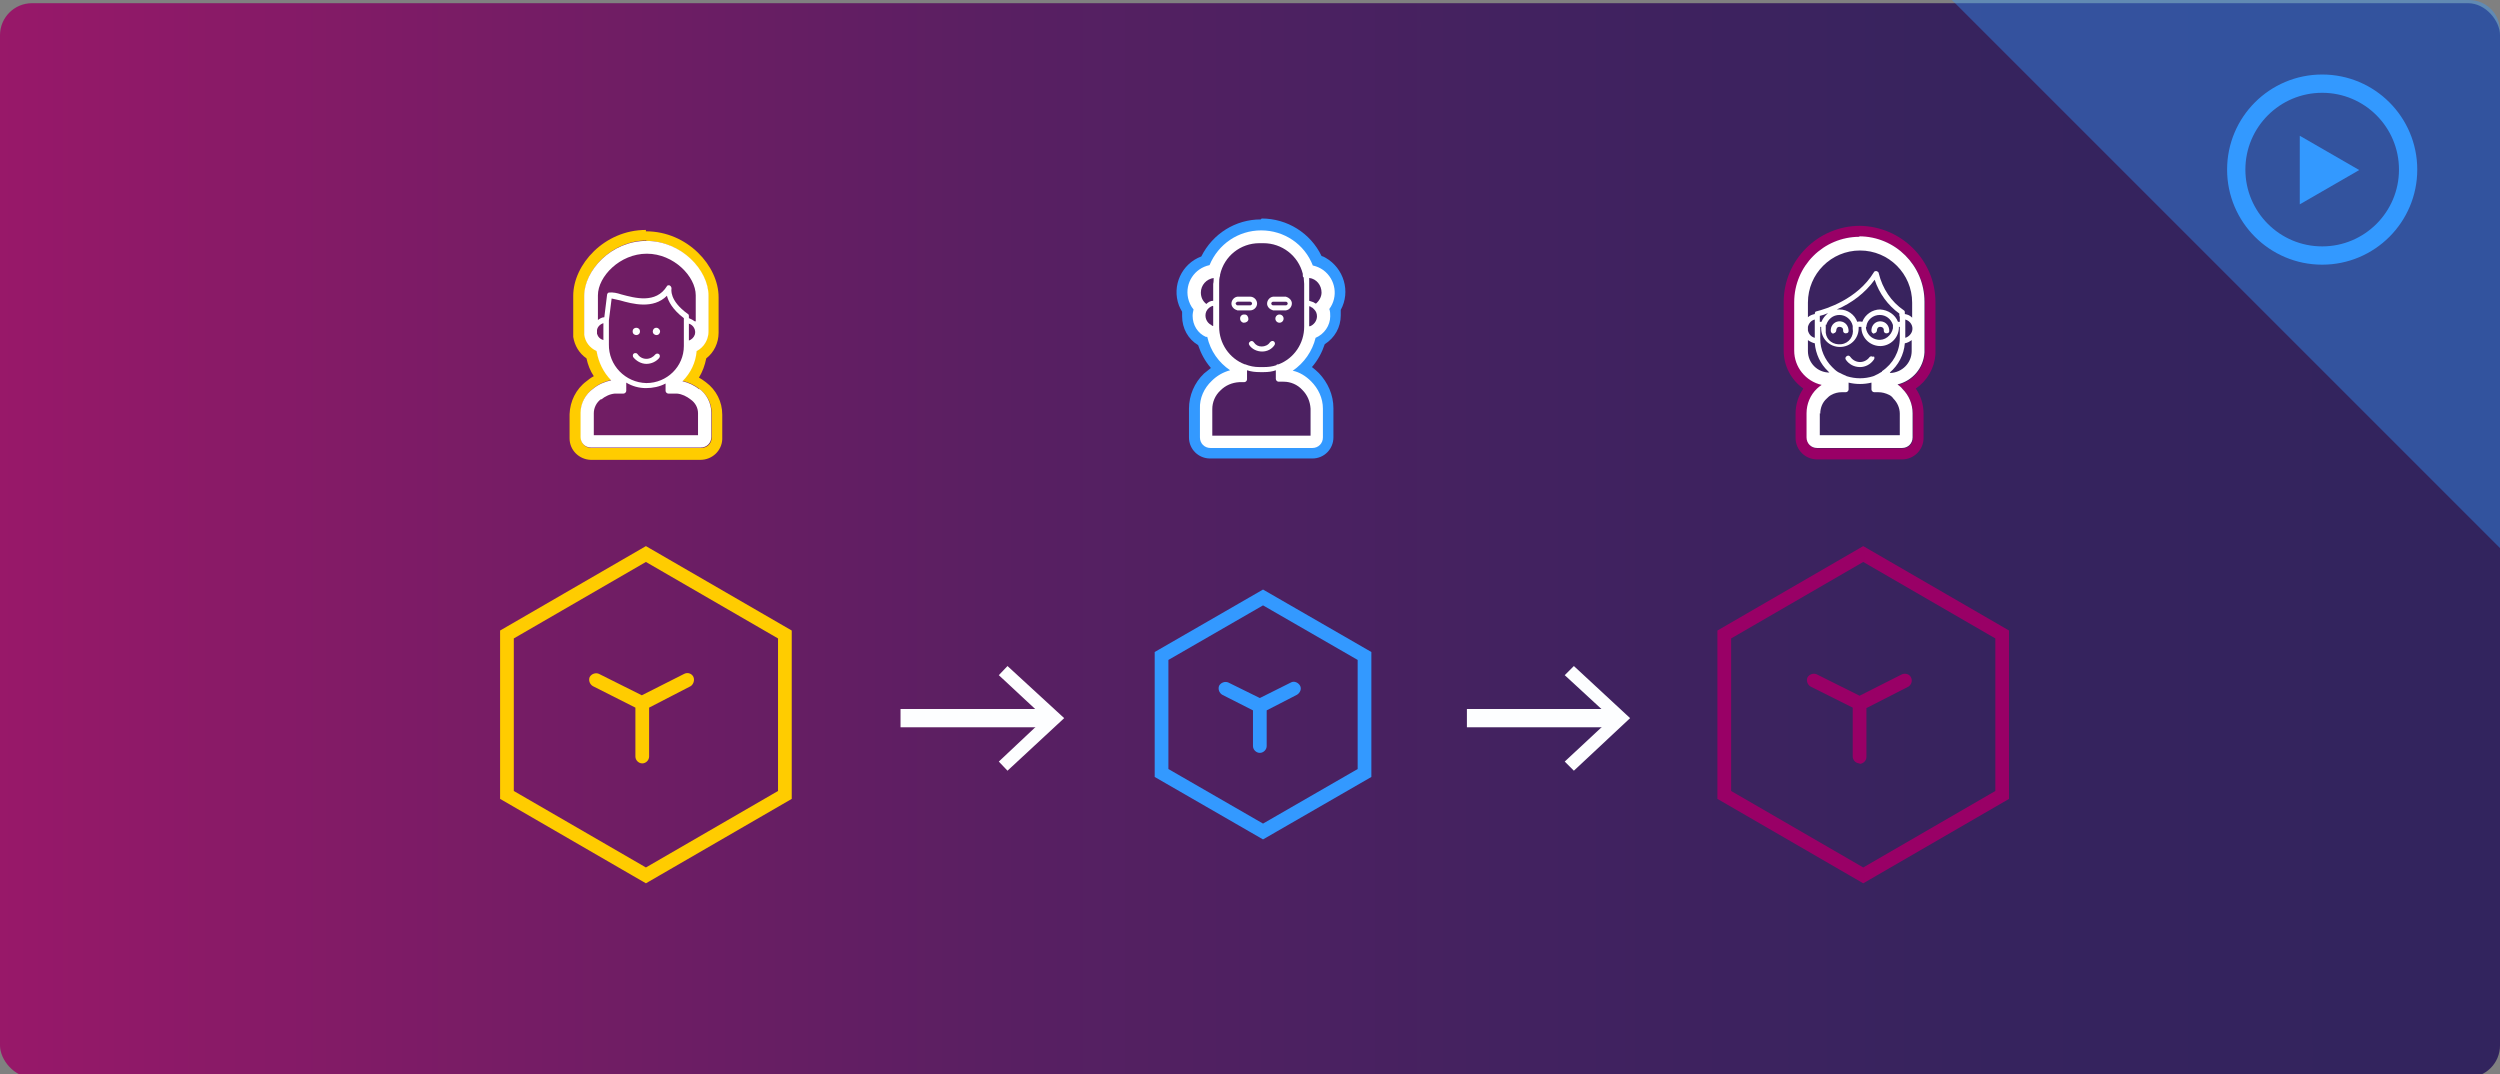 <?xml version="1.0" encoding="UTF-8"?>
<svg id="Ebene_1" data-name="Ebene 1" xmlns="http://www.w3.org/2000/svg" xmlns:xlink="http://www.w3.org/1999/xlink" version="1.1" viewBox="0 0 546.9 235">
  <rect x="0" y="0" width="546.9" height="235" fill="#808080" stroke="none"/>
  <defs>
    <style>
      .cls-1 {
        fill: url(#Unbenannter_Verlauf);
      }

      .cls-1, .cls-2, .cls-3, .cls-4, .cls-5, .cls-6, .cls-7, .cls-8 {
        stroke-width: 0px;
      }

      .cls-2 {
        fill: #eee;
      }

      .cls-9, .cls-10, .cls-11 {
        stroke-miterlimit: 10;
        stroke-width: 3px;
      }

      .cls-9, .cls-10, .cls-11, .cls-12 {
        fill: none;
      }

      .cls-9, .cls-12 {
        stroke: #39f;
      }

      .cls-3 {
        fill: #fc0;
      }

      .cls-4, .cls-7 {
        fill: #39f;
      }

      .cls-5 {
        fill: #906;
      }

      .cls-10 {
        stroke: #fc0;
      }

      .cls-6 {
        fill: #fdfeff;
      }

      .cls-7 {
        isolation: isolate;
        opacity: .4;
      }

      .cls-11 {
        stroke: #906;
      }

      .cls-8 {
        fill: #fff;
      }

      .cls-12 {
        stroke-linecap: round;
        stroke-linejoin: round;
        stroke-width: 4px;
      }
    </style>
    <linearGradient id="Unbenannter_Verlauf" data-name="Unbenannter Verlauf" x1="0" y1="117.8" x2="546.9" y2="117.8" gradientTransform="translate(0 236) scale(1 -1)" gradientUnits="userSpaceOnUse">
      <stop offset="0" stop-color="#981869"/>
      <stop offset=".2" stop-color="#771c65"/>
      <stop offset=".4" stop-color="#591f62"/>
      <stop offset=".6" stop-color="#432260"/>
      <stop offset=".8" stop-color="#36235e"/>
      <stop offset="1" stop-color="#32245e"/>
    </linearGradient>
  </defs>
  <g id="Lock">
    <line class="cls-2" x1="1213.3" y1="1284.2" x2="-707.7" y2="1284.2"/>
    <rect class="cls-1" y=".7" width="546.9" height="235" rx="7" ry="7"/>
    <path class="cls-7" d="M540.1,0h-113.1l119.9,119.9V6.8C546.9,3,543.9,0,540.1,0t0,0Z"/>
    <path class="cls-3" d="M141.3,52.7c7.7,0,13.6,6.5,13.6,12v6.4c0,.2,0,.4,0,.6,0,.3,0,.6,0,.8,0,1.8-1,3.4-2.6,4.2-.3,2.5-1.4,4.8-3.1,6.6,1.4.3,2.7.9,3.8,1.8,1.7,1.2,2.7,3.2,2.7,5.3v5.3c0,1.3-1,2.3-2.3,2.3h-24c-1.3,0-2.3-1-2.3-2.3h0v-5.4c0-2.1,1-4.1,2.8-5.4,1.1-.9,2.5-1.5,3.9-1.8-1.7-1.8-2.8-4-3.2-6.4-1.4-.7-2.4-2-2.7-3.6,0-.1,0-.2,0-.3v-.8c0-.1,0-.2,0-.3,0,0,0-.2,0-.2,0-.2,0-.4,0-.6v-6.3c0-5.6,6-12,13.6-12M141.3,50.3c-9.1,0-15.9,7.6-15.9,14.4v6.3c0,.2,0,.4,0,.6,0,.2,0,.4,0,.6v.8c0,.2,0,.4,0,.7.3,1.9,1.3,3.6,2.9,4.7.3,1.4.8,2.7,1.6,3.9-.6.3-1.1.7-1.6,1.1-2.3,1.7-3.6,4.4-3.7,7.2v5.3c0,2.6,2.1,4.6,4.6,4.7h24c2.6,0,4.7-2,4.8-4.5,0,0,0,0,0-.1v-5.3c0-2.8-1.3-5.4-3.6-7.1-.5-.4-1-.7-1.5-1,.8-1.3,1.3-2.7,1.6-4.2,1.7-1.3,2.7-3.4,2.7-5.6,0-.3,0-.5,0-.8,0-.2,0-.4,0-.6v-6.4c0-6.8-6.8-14.4-15.9-14.4h0Z"/>
    <path class="cls-8" d="M153,85.2c-1.1-.9-2.4-1.5-3.7-1.8,1.8-1.8,2.9-4.1,3.1-6.6,1.6-.8,2.6-2.5,2.6-4.3,0-.3,0-.6,0-.8,0-.2,0-.4,0-.6v-6.4c0-5.6-5.9-12-13.6-12s-13.6,6.5-13.6,12v6.3c0,.2,0,.4,0,.6,0,0,0,.2,0,.2,0,.1,0,.2,0,.3v.8c0,.1,0,.2,0,.3.2,1.6,1.2,2.9,2.7,3.6.4,2.4,1.5,4.7,3.2,6.4-1.4.3-2.8.9-3.9,1.8-1.7,1.2-2.8,3.2-2.8,5.3v5.3c0,1.3,1,2.3,2.3,2.3h24c1.3,0,2.3-1,2.3-2.3,0,0,0,0,0,0v-5.3c0-2.1-1-4.1-2.7-5.3ZM152,70.3c-.4-.3-.8-.5-1.3-.7v-.4c0-.2,0-.4-.2-.5-4.2-3-3.6-5.5-3.6-5.6,0-.3-.2-.6-.5-.7-.2,0-.4,0-.5.2-2.4,3.9-7,2.6-10,1.8-.9-.3-1.8-.5-2.7-.4-.2,0-.4.3-.4.5l-.6,4.9c-.5,0-1,.3-1.4.6v-5.4c0-4.1,4.8-9.1,10.7-9.1s10.7,5,10.7,9.1v5.7ZM133.2,75.2v-5.1h0l.6-4.8c.6.1,1.2.3,1.8.4,2.8.8,7.3,2,10.3-1,.3,1.2,1.2,3,3.7,4.9v6.1c0,4.5-3.7,8.1-8.2,8.1-4.6-.1-8.3-3.9-8.2-8.5ZM150.7,74.5v-3.7c1,.3,1.6,1.4,1.3,2.4-.2.6-.7,1.1-1.3,1.3ZM130.6,72.2c.1-.7.7-1.3,1.4-1.5v3.7c-.7-.2-1.2-.7-1.4-1.4v-.8ZM131.5,87.4c.9-.7,1.9-1.2,3-1.3.3,0,.6,0,.9,0h1c.3,0,.6-.3.6-.6v-1.8c1.3.8,2.8,1.2,4.3,1.2,1.5,0,3-.3,4.3-1v1.6c0,.3.3.6.6.6h1c.3,0,.6,0,.9,0,1.1.1,2.1.6,3,1.3,1,.7,1.6,1.8,1.6,3v4.8h-22.8v-4.8c0-1.2.6-2.4,1.6-3.1Z"/>
    <path class="cls-8" d="M144.4,72.5c0-.4-.4-.8-.8-.8-.5,0-.8.4-.8.8,0,.5.4.8.8.8.5,0,.8-.4.8-.8Z"/>
    <circle class="cls-8" cx="139.2" cy="72.5" r=".8"/>
    <path class="cls-8" d="M144.2,78.3c.2-.2.2-.6,0-.8,0,0,0,0,0,0-.2-.2-.6-.2-.8,0,0,0,0,0,0,0-.5.6-1.2,1-2,1-.8,0-1.5-.4-1.9-1-.2-.3-.5-.3-.8-.2-.3.2-.3.5-.2.8.7.9,1.8,1.5,2.9,1.5,1.1,0,2.2-.5,2.9-1.4Z"/>
    <path class="cls-4" d="M275.9,52.7c4.6,0,8.5,3.1,9.6,7.5h.3c2.1,0,3.8,1.7,3.8,3.8,0,1.3-.7,2.5-1.8,3.2.5.5.8,1.2.8,2,0,1.5-1.2,2.8-2.8,2.8v.2c-.5,3.6-2.8,6.6-6.1,8v3h.9c1.7,0,3.3.7,4.5,1.9,1.2,1.2,1.9,2.8,2,4.4v6.3h-22.4v-6.3c0-1.7.7-3.3,1.9-4.4,1.2-1.2,2.8-1.9,4.5-1.9h1.1v-2.8h.2v-.2c-3.4-1.3-5.8-4.5-6.2-8.1v-.2c-.5,0-.9,0-1.3-.3-1.4-.7-2-2.3-1.3-3.7.2-.4.4-.7.7-.9v-.5c-.1,0-.3.6-.3.6-1.1-.7-1.8-1.9-1.8-3.2,0-2.1,1.7-3.8,3.8-3.8h.2l.4-.5c1.2-4.2,5.1-7.1,9.5-7.1h0M275.8,48c-5.5,0-10.5,3.1-13,8.1-4.3,1.6-6.5,6.4-4.9,10.7.2.5.4.9.7,1.4,0,.3,0,.7,0,1,0,2.6,1.3,5,3.5,6.3.6,1.8,1.5,3.5,2.8,5-.5.4-1,.8-1.5,1.2-2.1,2-3.3,4.8-3.3,7.7v6.3c0,2.6,2.1,4.6,4.6,4.6,0,0,0,0,0,0h22.4c2.6,0,4.6-2.1,4.6-4.6h0v-6.4c0-2.9-1.2-5.6-3.2-7.7-.5-.5-1-.9-1.5-1.3,1.3-1.5,2.2-3.2,2.8-5,2.2-1.4,3.5-3.7,3.5-6.3,0-.4,0-.8,0-1.2,2.2-4,.7-9.1-3.3-11.4-.3-.2-.6-.3-.9-.4-2.4-5-7.5-8.2-13.1-8.2h0Z"/>
    <path class="cls-8" d="M287.2,58.1c-1.8-4.7-6.3-7.7-11.3-7.7-5,0-9.4,3-11.3,7.6-3.3.7-5.4,3.9-4.7,7.2.2.9.6,1.8,1.2,2.5-.1.5-.2.9-.2,1.4,0,2,1.1,3.8,2.9,4.6h.3c.7,3.1,2.5,5.6,5,7.3-1.5.4-2.9,1.2-4,2.3-1.7,1.6-2.7,3.8-2.6,6.1v6.3c0,1.3,1,2.3,2.3,2.3,0,0,0,0,0,0h22.3c1.3,0,2.3-1,2.3-2.3h0v-6.3c0-2.3-1-4.4-2.6-6-1.1-1.1-2.5-2-4-2.3,2.5-1.7,4.3-4.3,5-7.2,1.9-.8,3.2-2.7,3.2-4.7,0-.5,0-1.1-.2-1.6,2-2.7,1.4-6.5-1.3-8.5-.7-.5-1.4-.8-2.2-1h0ZM286.4,95.3h-21.2v-5.8c0-1.5.6-3,1.8-4.1,1.1-1.1,2.5-1.7,4.1-1.8h1.1c.3,0,.6-.3.6-.6v-2c.9.3,1.8.4,2.8.4h.9c.9,0,1.8-.1,2.6-.4v1.9c0,.3.3.6.6.6h1.1c1.5,0,3,.6,4.1,1.8,1.1,1.1,1.7,2.5,1.8,4.1v5.9ZM279.6,79.7h0c-.2,0-.3,0-.4.2-.9.3-1.8.4-2.8.4h-.9c-1.1,0-2.1-.2-3.1-.6,0,0,0,0-.1,0-3.4-1.3-5.6-4.6-5.6-8.2v-9.5c0-.6,0-1.1.2-1.7,0,0,0-.2,0-.2h0c.9-4.1,4.5-6.9,8.6-6.9h.9c4,0,7.6,2.7,8.6,6.7,0,0,0,.2,0,.3,0,.2,0,.4.2.5,0,.5.1,1,.1,1.4v9.4c0,3.6-2.2,6.9-5.6,8.2ZM265.5,60.8c0,.4,0,.9-.1,1.3v3.7c-.6,0-1.1.3-1.5.7-.8-.6-1.2-1.5-1.2-2.5,0-1.6,1.2-3,2.9-3.2ZM265.4,67v4.3c-.1,0-.3,0-.4-.2-1.1-.5-1.6-1.9-1.1-3,.3-.6.8-1,1.4-1.2ZM286.4,71.3v-4.3c.1,0,.3,0,.4.2.2,0,.4.2.5.3h0c0,0,.1.1.2.2.4.4.6.9.6,1.5,0,1-.7,1.9-1.6,2.2ZM287.8,66.4c-.2-.1-.3-.2-.5-.3-.3-.1-.6-.2-.9-.3v-3.7c0-.4,0-.8,0-1.3,1.6.2,2.7,1.6,2.7,3.2,0,.9-.5,1.8-1.2,2.4Z"/>
    <path class="cls-8" d="M277.8,74.9c-.4.6-1.1.9-1.8.9-.7,0-1.3-.3-1.7-.9-.2-.3-.5-.4-.8-.2-.3.2-.4.5-.2.8.6.9,1.7,1.4,2.8,1.4,1.1,0,2.1-.5,2.7-1.4.2-.3.1-.6-.1-.8-.3-.2-.6-.1-.8.1h0Z"/>
    <path class="cls-8" d="M279.9,68.8c-.5,0-.9.4-.9.9s.4.9.9.9c.5,0,.9-.4.9-.9,0-.5-.4-.9-.9-.9Z"/>
    <path class="cls-8" d="M272.1,68.8c-.5,0-.9.5-.8,1,0,.4.4.8.8.8.5,0,1-.3,1-.8,0-.5-.3-1-.8-1,0,0-.1,0-.2,0Z"/>
    <path class="cls-8" d="M275,66.4c0-.8-.7-1.5-1.5-1.5h-2.8c-.8.1-1.4.9-1.3,1.7.1.6.6,1.1,1.3,1.3h2.8c.8,0,1.5-.7,1.5-1.5ZM270.3,66.4c0-.2.2-.3.4-.4h2.8c.2,0,.4.2.4.4s-.2.4-.4.4h-2.8c-.2,0-.3-.2-.4-.4h0Z"/>
    <path class="cls-8" d="M281.3,64.9h-2.8c-.8.1-1.4.9-1.3,1.7.1.6.6,1.1,1.3,1.3h2.8c.8-.1,1.4-.9,1.3-1.7-.1-.6-.6-1.1-1.3-1.3ZM281.3,66.8h-2.8c-.2,0-.4-.2-.4-.4s.2-.4.4-.4h2.8c.2,0,.4.2.4.4s-.2.4-.4.4Z"/>
    <path class="cls-5" d="M406.8,51.8c7.9,0,14.3,6.4,14.3,14.3v10.8c0,.1,0,.2,0,.3-.2,3.4-2.6,6.2-5.9,7,.4.3.8.6,1.1,1,1.4,1.4,2.1,3.3,2.2,5.3v5.3c0,1.3-1,2.3-2.3,2.3h-18.6c-1.3,0-2.3-1-2.3-2.3v-5.3c0-2.1.8-4.1,2.4-5.5.3-.3.6-.6,1-.8-3.5-.8-6-3.9-6-7.5v-10.6c0-7.9,6.4-14.3,14.3-14.3M406.9,49.4c-9.2,0-16.7,7.5-16.7,16.7v10.6c0,3.3,1.6,6.4,4.3,8.3-1.1,1.6-1.7,3.5-1.7,5.5v5.3c0,2.6,2.1,4.7,4.7,4.7h18.6c2.6,0,4.7-2.1,4.7-4.7v-5.3c0-2-.6-3.9-1.7-5.5,2.5-1.7,4.1-4.5,4.3-7.5,0-.2,0-.4,0-.6v-10.8c0-9.2-7.5-16.6-16.6-16.7h0Z"/>
    <path class="cls-8" d="M406.8,51.8c-7.9,0-14.3,6.4-14.3,14.3v10.6c0,3.6,2.5,6.7,6,7.5-.4.3-.7.5-1,.8-1.5,1.4-2.3,3.4-2.3,5.4v5.3c0,1.3,1,2.3,2.3,2.3h18.6c1.3,0,2.3-1,2.3-2.3v-5.3c0-2-.8-3.9-2.2-5.3-.3-.4-.7-.7-1.1-1,3.3-.8,5.7-3.6,5.9-7,0-.1,0-.2,0-.3v-10.8c0-7.9-6.4-14.3-14.3-14.3ZM418.2,69.4c-.4-.4-.9-.6-1.5-.7v-.3c0-.2,0-.4-.2-.5-2.8-1.9-4.7-4.8-5.5-8.1,0-.2-.2-.4-.5-.5-.2,0-.5,0-.6.3-3.6,5.9-10.5,8-12.5,8.5-.3,0-.4.3-.4.6-.5.1-1.1.3-1.5.7v-3.2c0-6.3,5.1-11.4,11.4-11.4,6.3,0,11.4,5.1,11.4,11.4v3.3ZM411.7,81.3c-.6.4-1.2.7-1.9,1h0c-1.9.6-3.9.6-5.8,0-.7-.3-1.3-.6-1.9-.9-.5-.3-.9-.7-1.3-1.1-1.6-1.6-2.6-3.8-2.6-6.2v-2.6h.2v.3c0,2.3,1.8,4.1,4.1,4.1s4.1-1.8,4.1-4.1c0,0,0-.2,0-.3.2,0,.4,0,.6,0,0,0,0,.2,0,.3.1,2.3,2.1,4,4.3,3.9,2.1-.1,3.8-1.8,3.9-3.9v-.3h.2v2.5c0,2.9-1.5,5.6-3.9,7.2h0ZM415.6,69.2v1.2h-.4c-.6-1.6-2.2-2.6-3.9-2.7-1.7,0-3.3,1.1-3.9,2.7-.4-.1-.8-.1-1.1,0-.6-1.6-2.1-2.7-3.9-2.7-.2,0-.4,0-.6,0,3.3-1.4,6.2-3.6,8.3-6.5,1,3,2.9,5.6,5.4,7.4v.6ZM408.3,71.5c0,0,0-.1,0-.2.2-1.4,1.5-2.4,2.9-2.4,1.4,0,2.5.9,2.9,2.2h0c0,.2,0,.5,0,.7-.3,1.6-1.8,2.8-3.4,2.5-1.3-.2-2.3-1.2-2.5-2.5,0-.1,0-.2,0-.3h0ZM399.5,71.1c.4-1.3,1.5-2.2,2.9-2.2,1.4,0,2.6,1,2.9,2.4,0,.1,0,.2,0,.4,0,0,0,.1,0,.2.3,1.6-.8,3.2-2.5,3.4s-3.2-.8-3.4-2.5c0-.3,0-.7,0-1,0-.3,0-.5,0-.8h0ZM398.5,70.4h-.4v-1.3c.5-.1,1.1-.3,1.8-.6-.6.5-1.1,1.1-1.4,1.8h0ZM397,73.9c-.8-.2-1.3-.8-1.5-1.6v-.8c.2-.8.7-1.4,1.5-1.6v4ZM416.8,69.9c1.1.3,1.8,1.4,1.5,2.5-.2.7-.8,1.3-1.5,1.5v-4ZM395.5,74.4c.4.3,1,.6,1.5.7.2,2.3,1.2,4.5,2.9,6.1l.3.3h0c-2.6,0-4.7-2.1-4.7-4.7v-2.4ZM398.2,90.5c0-1.3.5-2.5,1.4-3.3.3-.3.6-.6,1-.8.7-.4,1.5-.6,2.3-.6h.9c.3,0,.6-.3.6-.6v-1.5c1.6.4,3.4.4,5,0v1.5c0,.3.3.6.6.6,0,0,0,0,0,0h.9c.8,0,1.6.2,2.4.6.4.2.7.5.9.8.9.9,1.4,2.1,1.4,3.3v4.7h-17.5v-4.8ZM413.5,81.5h-.1c1.9-1.6,3.1-3.9,3.3-6.4.6-.1,1.1-.4,1.5-.7v2.4c0,2.6-2.1,4.7-4.7,4.8,0,0,0,0,0,0h0Z"/>
    <path class="cls-8" d="M409.8,78.1c-.3-.2-.6-.2-.8,0,0,0,0,0,0,0-.5.7-1.3,1.1-2.1,1.1-.8,0-1.6-.4-2.1-1.1-.2-.3-.5-.4-.8-.2-.3.2-.4.5-.2.8.7,1,1.8,1.6,3.1,1.6,1.2,0,2.3-.6,3-1.6.2-.2.2-.6,0-.8Z"/>
    <path class="cls-8" d="M401.1,72.9c.3,0,.6-.3.6-.6,0-.4.2-.8.7-.8.4,0,.8.2.8.7,0,0,0,.1,0,.2,0,.3.3.6.7.5.3,0,.5-.2.5-.5,0-1.1-.7-2-1.8-2.1s-2,.7-2.1,1.8c0,0,0,.2,0,.3,0,.3.3.6.6.6,0,0,0,0,0,0Z"/>
    <path class="cls-8" d="M410,72.9c.3,0,.6-.3.6-.6,0-.4.2-.8.7-.8.4,0,.8.2.8.7,0,0,0,.1,0,.2,0,.3.3.6.7.5.3,0,.5-.2.5-.5,0-1.1-.7-2-1.8-2.1s-2,.7-2.1,1.8c0,0,0,.2,0,.3,0,.3.3.6.6.6,0,0,0,0,0,0Z"/>
    <path class="cls-10" d="M110.9,173.9l30.4,17.6,30.4-17.6v-35.1l-30.4-17.6-30.4,17.6v35.1Z"/>
    <path class="cls-3" d="M140.5,167c-.8,0-1.5-.7-1.5-1.5v-10.7l-9.3-4.7c-.7-.4-1-1.3-.7-2,0,0,0,0,0,0,.4-.7,1.3-1,2-.7l9.4,4.7,9.3-4.7c.8-.4,1.7,0,2,.7.3.7,0,1.6-.6,2l-9.1,4.7v10.7c0,.8-.7,1.5-1.5,1.5,0,0,0,0,0,0Z"/>
    <path class="cls-9" d="M254.1,169.1l22.2,12.8,22.2-12.8v-25.6l-22.2-12.8-22.2,12.8v25.6Z"/>
    <path class="cls-4" d="M275.6,164.7c-.8,0-1.5-.7-1.5-1.5,0,0,0,0,0,0v-7.8l-6.7-3.4c-.7-.4-1-1.3-.7-2,.4-.7,1.3-1,2-.7l6.9,3.4,6.8-3.4c.7-.4,1.6,0,2,.7s0,1.6-.7,2l-6.6,3.4v7.8c0,.8-.7,1.5-1.5,1.5Z"/>
    <rect class="cls-6" x="197" y="155.1" width="32.7" height="4"/>
    <polygon class="cls-6" points="220.4 168.6 218.5 166.6 228.6 157.1 218.5 147.7 220.4 145.7 232.8 157.1 220.4 168.6"/>
    <rect class="cls-6" x="320.9" y="155.1" width="32.7" height="4"/>
    <polygon class="cls-6" points="344.3 168.6 342.3 166.6 352.5 157.1 342.3 147.7 344.3 145.7 356.6 157.1 344.3 168.6"/>
    <path class="cls-11" d="M377.2,173.9l30.4,17.6,30.4-17.6v-35.1l-30.4-17.6-30.4,17.6v35.1Z"/>
    <path class="cls-5" d="M406.8,167c-.8,0-1.5-.7-1.5-1.5v-10.7l-9.2-4.6c-.7-.4-1-1.3-.7-2,.4-.7,1.3-1,2-.7l9.4,4.7,9.3-4.7c.8-.3,1.7,0,2,.8.3.7,0,1.5-.6,1.9l-9.2,4.7v10.7c0,.8-.7,1.5-1.5,1.5Z"/>
    <polygon class="cls-4" points="516.1 37.2 503.1 29.7 503.1 44.7 516.1 37.2"/>
    <circle class="cls-12" cx="508" cy="37.1" r="18.8"/>
  </g>
</svg>